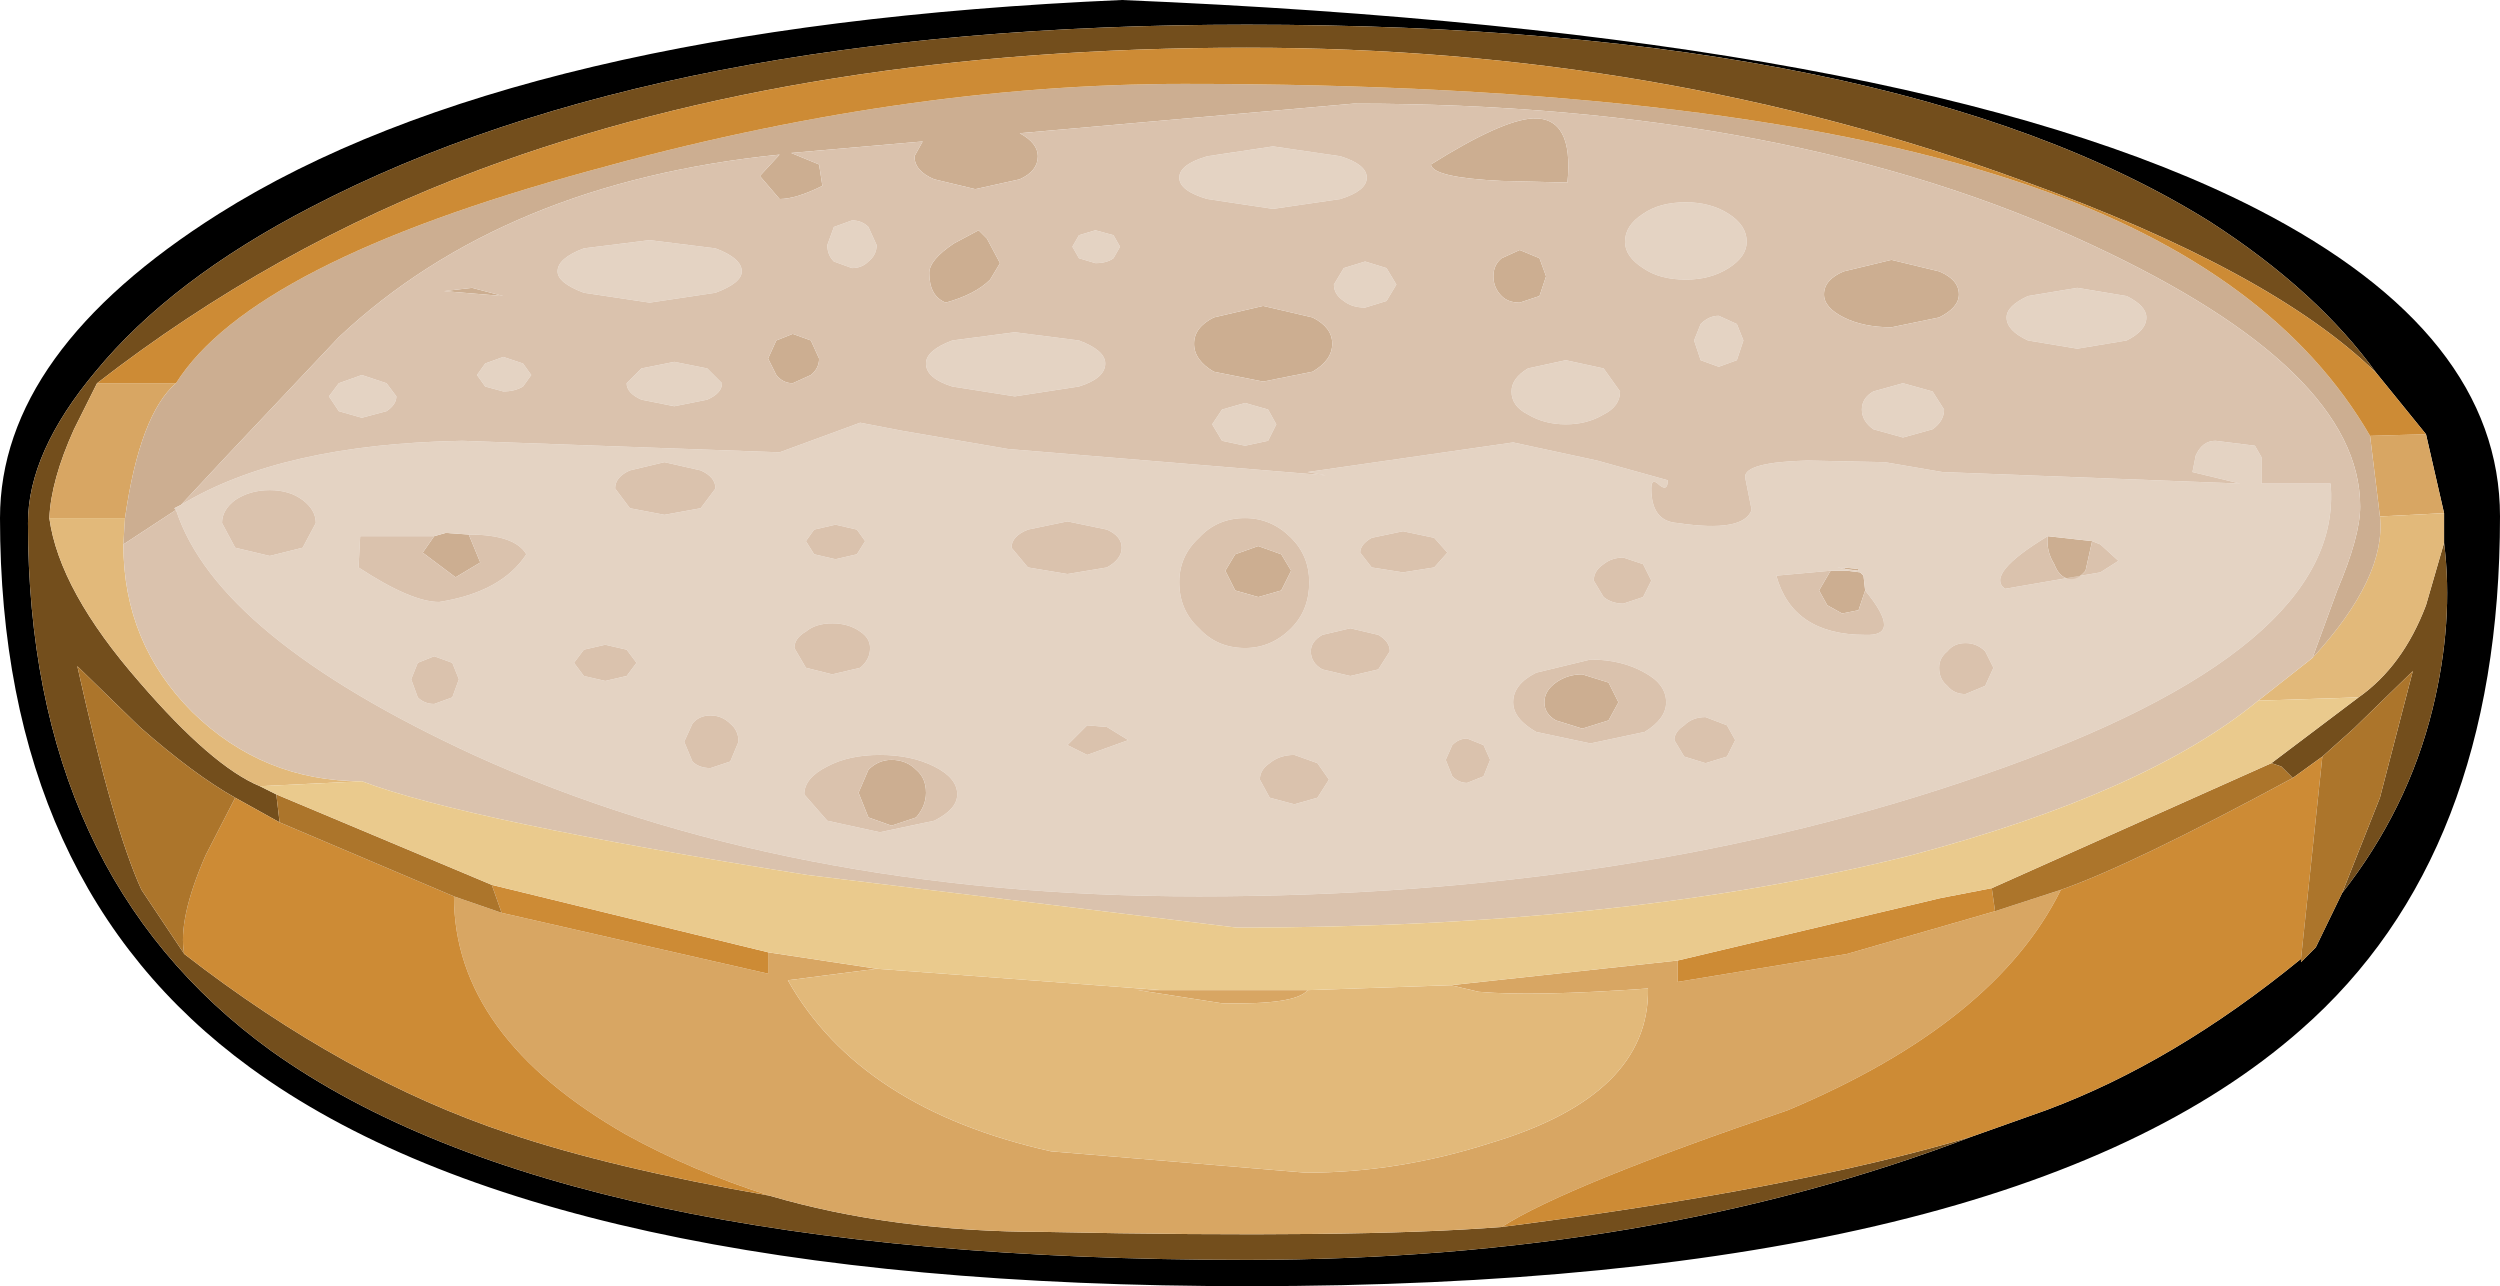 <?xml version="1.0" encoding="UTF-8" standalone="no"?>
<svg xmlns:ffdec="https://www.free-decompiler.com/flash" xmlns:xlink="http://www.w3.org/1999/xlink" ffdec:objectType="shape" height="39.1px" width="76.0px" xmlns="http://www.w3.org/2000/svg">
  <g transform="matrix(1.0, 0.0, 0.0, 1.0, 38.0, 14.0)">
    <path d="M35.75 -0.8 L34.25 -2.65 Q32.45 -5.15 29.2 -7.25 19.6 -13.25 -0.1 -13.25 -17.9 -13.25 -28.55 -7.7 -32.8 -5.5 -35.1 -2.7 -37.15 -0.25 -37.15 1.9 -37.15 12.6 -29.75 17.95 -20.85 24.3 -0.1 24.3 12.15 24.3 21.95 20.55 L24.2 19.75 Q28.1 18.3 31.95 15.15 L31.95 15.25 32.4 14.8 33.2 13.15 Q35.2 10.6 35.95 7.55 36.6 4.9 36.3 2.5 L36.3 1.6 35.75 -0.8 M38.0 1.7 Q38.0 12.0 31.95 17.3 23.1 25.1 -0.05 25.1 -21.3 25.1 -30.4 18.45 -38.0 12.9 -38.0 1.75 -38.0 -3.3 -31.35 -7.5 -22.3 -13.2 -3.9 -14.0 20.15 -13.0 30.6 -7.65 38.0 -3.85 38.0 1.7" fill="#000000" fill-rule="evenodd" stroke="none"/>
    <path d="M34.25 -2.65 Q31.1 -5.75 23.5 -8.5 12.45 -12.55 -0.1 -12.55 -13.45 -12.55 -23.4 -8.85 -29.7 -6.5 -35.05 -2.35 L-35.75 -0.95 Q-36.45 0.6 -36.5 1.75 -36.2 3.95 -33.75 6.75 -31.55 9.3 -30.1 9.9 L-29.6 10.15 -29.5 11.0 -30.85 10.25 Q-32.1 9.55 -33.75 8.1 L-35.65 6.25 Q-34.55 11.2 -33.7 13.05 L-32.4 15.0 Q-27.5 18.8 -22.55 20.45 -19.45 21.5 -14.6 22.35 -10.85 23.45 -6.25 23.45 3.2 23.65 7.65 23.3 16.6 22.15 21.95 20.55 12.15 24.3 -0.1 24.3 -20.85 24.3 -29.75 17.95 -37.15 12.6 -37.15 1.9 -37.15 -0.25 -35.1 -2.7 -32.8 -5.5 -28.55 -7.7 -17.9 -13.25 -0.1 -13.25 19.6 -13.25 29.2 -7.25 32.45 -5.15 34.25 -2.65 M36.3 2.5 Q36.6 4.9 35.95 7.55 35.2 10.6 33.2 13.15 L34.35 10.25 35.35 6.4 33.55 8.15 32.6 9.0 31.7 9.65 31.35 9.3 31.05 9.2 33.7 7.2 Q35.05 6.25 35.75 4.4 L36.3 2.5" fill="#734e1c" fill-rule="evenodd" stroke="none"/>
    <path d="M-35.05 -2.35 L-32.65 -2.35 Q-33.75 -1.4 -34.2 1.75 L-36.5 1.75 Q-36.45 0.6 -35.75 -0.95 L-35.05 -2.35 M34.05 -0.75 L35.75 -0.8 36.3 1.6 34.35 1.7 34.05 -0.75 M13.0 15.2 L13.0 15.85 18.15 15.0 22.65 13.7 24.65 13.05 Q22.65 17.1 16.35 19.75 9.6 22.05 7.65 23.3 3.2 23.65 -6.25 23.45 -10.85 23.45 -14.6 22.35 -16.95 21.6 -18.95 20.5 -24.2 17.5 -24.2 13.25 L-22.75 13.75 -14.65 15.6 -14.65 14.95 -11.35 15.45 -14.05 15.8 Q-11.85 19.7 -6.05 21.0 L1.7 21.65 Q4.5 21.65 7.3 20.75 12.15 19.3 12.1 16.05 8.6 16.3 6.95 16.15 L6.1 15.95 13.0 15.2 M-2.7 16.1 L1.75 16.1 Q1.4 16.55 -0.85 16.5 L-3.4 16.1 -2.7 16.1" fill="#d8a663" fill-rule="evenodd" stroke="none"/>
    <path d="M-34.25 2.55 Q-34.25 5.55 -32.15 7.65 -30.0 9.75 -27.0 9.75 L-30.1 9.9 Q-31.55 9.3 -33.75 6.75 -36.2 3.95 -36.5 1.75 L-34.2 1.75 -34.25 2.55 M30.65 7.3 L32.3 6.0 Q34.55 3.55 34.35 1.7 L36.3 1.6 36.3 2.5 35.75 4.4 Q35.05 6.25 33.7 7.2 L30.65 7.3 M1.75 16.1 L6.1 15.95 6.95 16.15 Q8.6 16.3 12.1 16.05 12.15 19.3 7.3 20.75 4.5 21.65 1.7 21.65 L-6.05 21.0 Q-11.85 19.7 -14.05 15.8 L-11.35 15.45 -8.0 15.7 -2.7 16.1 -3.4 16.1 -0.85 16.5 Q1.4 16.55 1.75 16.1" fill="#e2b97a" fill-rule="evenodd" stroke="none"/>
    <path d="M7.65 -8.5 Q5.55 -8.6 5.5 -9.0 7.65 -10.35 8.6 -10.4 9.85 -10.45 9.65 -8.45 L7.65 -8.5 M2.5 -3.55 Q2.5 -3.05 1.9 -2.7 L0.4 -2.4 -1.1 -2.7 Q-1.7 -3.05 -1.7 -3.55 -1.7 -4.05 -1.1 -4.35 L0.4 -4.7 1.9 -4.35 Q2.5 -4.05 2.5 -3.55 M9.0 -5.6 L8.8 -5.0 8.2 -4.8 Q7.85 -4.8 7.65 -5.0 7.4 -5.25 7.4 -5.6 7.4 -5.95 7.65 -6.15 L8.2 -6.4 8.8 -6.15 9.0 -5.6 M17.45 -5.05 Q17.45 -5.5 18.05 -5.75 L19.5 -6.1 20.95 -5.75 Q21.55 -5.5 21.55 -5.05 21.55 -4.65 20.95 -4.35 L19.5 -4.05 Q18.65 -4.05 18.05 -4.35 17.45 -4.65 17.45 -5.05 M-32.65 1.5 L-34.25 2.55 -34.2 1.75 Q-33.75 -1.4 -32.65 -2.35 -30.35 -6.0 -20.1 -8.8 -10.6 -11.45 -2.0 -11.45 14.9 -11.45 23.85 -8.3 31.15 -5.75 34.05 -0.75 L34.35 1.7 Q34.55 3.55 32.3 6.0 L33.05 3.95 Q33.75 2.3 33.75 1.4 33.75 -2.75 25.6 -6.55 16.4 -10.85 3.15 -10.85 L-7.0 -9.95 Q-6.45 -9.65 -6.45 -9.25 -6.45 -8.8 -7.0 -8.55 L-8.35 -8.25 -9.6 -8.55 Q-10.2 -8.8 -10.2 -9.25 L-9.95 -9.7 -13.95 -9.35 -13.1 -9.0 -13.0 -8.35 Q-13.8 -7.95 -14.3 -7.95 L-14.9 -8.65 -14.3 -9.3 Q-22.7 -8.45 -27.7 -3.75 L-31.1 -0.15 -32.5 1.35 -32.7 1.45 -32.65 1.5 M25.6 2.45 L25.4 3.35 Q25.15 3.65 24.9 3.6 24.6 3.55 24.45 3.15 24.2 2.75 24.25 2.3 L25.6 2.45 M17.65 3.35 L18.15 3.35 18.55 3.4 18.65 3.5 18.7 3.95 18.5 4.55 18.0 4.65 17.55 4.4 17.3 3.95 17.65 3.35 M18.05 3.25 L18.5 3.3 18.5 3.35 18.1 3.3 18.05 3.25 M10.9 7.9 L10.1 8.15 9.3 7.9 Q8.95 7.7 8.95 7.35 8.95 7.0 9.3 6.75 9.65 6.5 10.1 6.5 L10.9 6.75 11.2 7.35 10.9 7.9 M0.95 2.85 L1.25 3.35 0.95 3.95 0.25 4.15 -0.45 3.95 -0.75 3.35 -0.45 2.85 0.25 2.6 0.95 2.85 M-23.65 -5.25 L-22.7 -5.0 -24.5 -5.15 -23.65 -5.25 M-13.35 -3.65 L-13.1 -3.1 Q-13.1 -2.8 -13.35 -2.6 L-13.9 -2.35 Q-14.2 -2.35 -14.4 -2.6 L-14.65 -3.1 -14.4 -3.65 -13.9 -3.85 -13.35 -3.65 M-8.0 -6.75 L-7.6 -6.0 -7.9 -5.5 Q-8.35 -5.05 -9.25 -4.8 -9.75 -5.0 -9.75 -5.7 -9.75 -6.1 -9.0 -6.6 L-8.25 -7.0 -8.0 -6.75 M-11.6 9.4 Q-11.3 9.1 -10.9 9.1 -10.45 9.1 -10.15 9.4 -9.85 9.65 -9.85 10.1 -9.85 10.5 -10.15 10.85 L-10.9 11.1 -11.6 10.85 -11.9 10.1 -11.6 9.4 M-24.8 2.3 L-24.45 2.2 -23.75 2.25 -23.4 3.1 -24.15 3.55 -25.15 2.8 -24.8 2.3" fill="#ccae91" fill-rule="evenodd" stroke="none"/>
    <path d="M34.25 -2.65 L35.75 -0.8 34.05 -0.75 Q31.15 -5.75 23.85 -8.3 14.9 -11.45 -2.0 -11.45 -10.6 -11.45 -20.1 -8.8 -30.35 -6.0 -32.65 -2.35 L-35.05 -2.35 Q-29.7 -6.5 -23.4 -8.85 -13.45 -12.55 -0.1 -12.55 12.45 -12.55 23.5 -8.5 31.1 -5.75 34.25 -2.65 M31.95 15.15 Q28.1 18.3 24.2 19.75 L21.95 20.55 Q16.6 22.15 7.65 23.3 9.6 22.05 16.35 19.75 22.65 17.1 24.65 13.05 26.8 12.3 31.7 9.65 L32.6 9.0 31.95 15.15 M13.0 15.2 L21.0 13.3 22.55 13.0 22.65 13.7 18.15 15.0 13.0 15.85 13.0 15.2 M-14.65 14.95 L-14.65 15.6 -22.75 13.75 -23.05 12.9 -14.65 14.95 M-24.2 13.25 Q-24.2 17.5 -18.95 20.5 -16.95 21.6 -14.6 22.35 -19.45 21.5 -22.55 20.45 -27.5 18.8 -32.4 15.0 -32.6 13.95 -31.75 12.0 L-30.85 10.25 -29.5 11.0 -24.2 13.25" fill="#cd8b35" fill-rule="evenodd" stroke="none"/>
    <path d="M2.75 -7.95 L0.7 -7.65 -1.3 -7.95 Q-2.15 -8.2 -2.15 -8.6 -2.15 -9.0 -1.3 -9.25 L0.7 -9.55 2.75 -9.25 Q3.55 -9.0 3.55 -8.6 3.55 -8.2 2.75 -7.95 M3.5 -4.65 Q3.1 -4.65 2.85 -4.85 2.55 -5.05 2.55 -5.35 L2.85 -5.85 3.5 -6.05 4.15 -5.85 4.45 -5.35 4.15 -4.85 3.5 -4.65 M0.8 -1.1 L0.55 -0.6 -0.15 -0.45 -0.85 -0.6 -1.15 -1.1 -0.85 -1.55 -0.15 -1.75 0.55 -1.55 0.8 -1.1 M8.45 -1.4 Q7.95 -1.65 7.95 -2.1 7.95 -2.5 8.45 -2.8 L9.6 -3.05 10.75 -2.8 11.25 -2.1 Q11.25 -1.65 10.75 -1.4 10.25 -1.1 9.6 -1.1 8.95 -1.1 8.45 -1.4 M11.95 -7.5 Q12.45 -7.85 13.25 -7.85 14.0 -7.85 14.55 -7.5 15.1 -7.15 15.1 -6.65 15.1 -6.2 14.55 -5.85 14.0 -5.5 13.25 -5.5 12.45 -5.5 11.95 -5.85 11.4 -6.2 11.4 -6.65 11.4 -7.15 11.95 -7.5 M14.8 -4.15 L15.0 -3.65 14.8 -3.05 14.25 -2.85 13.7 -3.05 13.5 -3.65 13.7 -4.15 Q13.95 -4.4 14.25 -4.4 L14.8 -4.15 M18.6 -1.55 Q18.6 -1.9 18.95 -2.1 L19.85 -2.35 20.75 -2.1 21.1 -1.55 Q21.1 -1.2 20.75 -0.95 L19.85 -0.7 18.95 -0.95 Q18.6 -1.2 18.6 -1.55 M23.65 -5.0 L25.15 -5.25 26.65 -5.0 Q27.25 -4.7 27.25 -4.35 27.25 -3.95 26.65 -3.65 L25.15 -3.4 23.65 -3.65 Q23.0 -3.95 23.0 -4.35 23.0 -4.7 23.65 -5.0 M-32.5 1.35 Q-29.45 -0.5 -23.95 -0.6 L-14.3 -0.25 -11.85 -1.15 -10.55 -0.9 -7.35 -0.35 2.3 0.45 1.75 0.35 8.0 -0.55 10.55 0.0 12.7 0.6 Q12.7 0.95 12.45 0.75 12.2 0.5 12.2 0.85 12.2 1.85 13.0 1.9 15.0 2.2 15.25 1.5 L15.05 0.5 Q15.05 0.05 16.95 0.0 L19.3 0.05 21.05 0.35 30.1 0.7 28.65 0.35 28.75 -0.15 Q28.95 -0.6 29.35 -0.6 L30.55 -0.45 30.75 -0.1 30.75 0.7 32.85 0.7 Q33.3 5.75 22.3 9.55 11.7 13.25 -1.55 13.25 -14.15 13.25 -23.6 8.95 -31.4 5.35 -32.65 1.5 L-32.7 1.45 -32.5 1.35 M25.6 2.45 L24.25 2.3 Q22.35 3.45 22.95 3.9 L25.85 3.4 26.4 3.05 25.85 2.55 25.6 2.45 M21.75 5.55 Q21.4 5.55 21.2 5.8 20.95 6.0 20.95 6.3 20.95 6.65 21.2 6.85 21.4 7.1 21.75 7.1 L22.35 6.85 22.6 6.3 22.35 5.8 Q22.1 5.55 21.75 5.55 M17.65 3.35 L16.0 3.5 Q16.5 5.3 18.7 5.3 19.85 5.35 18.7 3.95 L18.65 3.5 18.55 3.4 18.15 3.35 17.65 3.35 M18.1 3.3 L18.5 3.35 18.5 3.3 18.05 3.25 17.85 3.25 18.1 3.3 M12.65 7.35 Q12.65 6.8 12.0 6.45 11.3 6.05 10.35 6.05 L8.7 6.45 Q8.0 6.8 8.0 7.35 8.0 7.85 8.7 8.25 L10.35 8.6 12.0 8.25 Q12.65 7.85 12.65 7.35 M13.2 9.0 L13.85 9.2 14.5 9.0 14.75 8.5 14.5 8.05 13.85 7.8 Q13.45 7.8 13.2 8.05 12.9 8.25 12.9 8.5 L13.2 9.0 M12.2 3.65 L11.95 3.15 11.35 2.95 Q11.0 2.95 10.75 3.15 10.45 3.35 10.45 3.65 L10.75 4.15 Q11.0 4.35 11.35 4.35 L11.95 4.15 12.2 3.65 M6.0 2.8 L5.6 2.35 4.65 2.15 3.7 2.35 Q3.35 2.55 3.35 2.8 L3.7 3.25 4.65 3.4 5.6 3.25 6.0 2.8 M6.15 8.65 L5.95 9.1 6.15 9.6 Q6.35 9.8 6.6 9.8 L7.1 9.6 7.3 9.1 7.1 8.65 6.6 8.45 Q6.35 8.45 6.15 8.65 M1.35 8.95 Q0.9 8.95 0.6 9.2 0.3 9.4 0.3 9.7 L0.6 10.25 1.35 10.45 2.05 10.25 2.4 9.7 2.05 9.2 1.35 8.95 M1.25 5.1 Q1.8 4.55 1.8 3.7 1.8 2.9 1.25 2.35 0.65 1.75 -0.15 1.75 -1.0 1.75 -1.55 2.35 -2.15 2.9 -2.15 3.7 -2.15 4.55 -1.55 5.1 -1.0 5.7 -0.15 5.7 0.65 5.7 1.25 5.1 M2.2 5.3 Q1.85 5.5 1.85 5.8 1.85 6.15 2.2 6.35 L3.05 6.55 3.9 6.35 4.25 5.8 Q4.25 5.5 3.9 5.3 L3.05 5.1 2.2 5.3 M-26.25 -1.5 L-27.0 -1.3 -27.7 -1.5 -28.0 -1.95 -27.7 -2.35 -27.0 -2.6 -26.25 -2.35 -25.95 -1.95 Q-25.95 -1.7 -26.25 -1.5 M-23.25 -2.95 L-22.7 -3.15 -22.1 -2.95 -21.85 -2.6 -22.1 -2.25 Q-22.35 -2.1 -22.7 -2.1 L-23.25 -2.25 -23.5 -2.6 -23.25 -2.95 M-12.1 -7.3 Q-11.8 -7.3 -11.6 -7.1 L-11.35 -6.55 Q-11.35 -6.25 -11.6 -6.05 -11.8 -5.85 -12.1 -5.85 L-12.65 -6.05 Q-12.85 -6.25 -12.85 -6.55 L-12.65 -7.1 -12.1 -7.3 M-16.25 -6.45 Q-15.45 -6.15 -15.45 -5.75 -15.45 -5.4 -16.25 -5.1 L-18.25 -4.8 -20.25 -5.1 Q-21.05 -5.4 -21.05 -5.75 -21.05 -6.15 -20.25 -6.45 L-18.25 -6.7 -16.25 -6.45 M-18.95 -2.35 L-18.5 -2.8 -17.5 -3.0 -16.5 -2.8 -16.05 -2.35 Q-16.05 -2.05 -16.5 -1.85 L-17.5 -1.65 -18.5 -1.85 Q-18.95 -2.05 -18.95 -2.35 M-3.95 -6.5 L-4.15 -6.15 Q-4.35 -6.0 -4.7 -6.0 L-5.2 -6.15 -5.4 -6.5 -5.2 -6.85 -4.7 -7.0 -4.15 -6.85 -3.95 -6.5 M-5.2 -3.65 Q-4.4 -3.35 -4.4 -2.95 -4.4 -2.5 -5.2 -2.25 L-7.15 -1.95 -9.05 -2.25 Q-9.85 -2.5 -9.85 -2.95 -9.85 -3.35 -9.05 -3.65 L-7.15 -3.9 -5.2 -3.65 M-16.4 7.75 Q-16.75 7.75 -16.95 8.0 L-17.2 8.55 -16.95 9.15 Q-16.75 9.35 -16.4 9.35 L-15.8 9.15 -15.55 8.55 Q-15.55 8.2 -15.8 8.0 -16.05 7.75 -16.4 7.75 M-18.65 6.15 L-18.95 5.75 -19.6 5.6 -20.25 5.75 -20.55 6.15 -20.25 6.55 -19.6 6.7 -18.95 6.55 -18.65 6.15 M-16.25 0.85 Q-16.25 0.5 -16.7 0.3 L-17.8 0.05 -18.85 0.3 Q-19.3 0.5 -19.3 0.85 L-18.85 1.45 -17.8 1.65 -16.7 1.45 -16.25 0.85 M-12.7 4.95 Q-13.2 4.95 -13.5 5.2 -13.85 5.4 -13.85 5.7 L-13.5 6.3 -12.7 6.5 -11.85 6.3 Q-11.55 6.05 -11.55 5.7 -11.55 5.4 -11.85 5.2 -12.2 4.95 -12.7 4.95 M-12.6 3.0 L-11.95 2.85 -11.7 2.45 -11.95 2.1 -12.6 1.95 -13.25 2.1 -13.5 2.45 -13.25 2.85 -12.6 3.0 M-4.95 8.95 L-3.7 8.5 -4.35 8.1 -4.95 8.05 -5.55 8.65 -4.95 8.95 M-8.9 10.15 Q-8.9 9.65 -9.6 9.3 -10.3 8.95 -11.25 8.95 -12.2 8.95 -12.85 9.3 -13.55 9.65 -13.55 10.15 L-12.85 10.95 -11.25 11.3 -9.6 10.95 Q-8.9 10.6 -8.9 10.15 M-4.35 3.25 Q-3.9 3.0 -3.9 2.65 -3.9 2.3 -4.35 2.1 L-5.55 1.85 -6.75 2.1 Q-7.25 2.3 -7.25 2.65 L-6.75 3.25 -5.55 3.45 -4.35 3.25 M-23.75 2.25 L-24.45 2.2 -24.8 2.3 -27.05 2.3 -27.1 3.25 Q-25.5 4.3 -24.65 4.3 -22.75 4.0 -22.0 2.85 -22.35 2.25 -23.75 2.25 M-28.8 1.2 Q-29.2 0.9 -29.8 0.9 -30.4 0.9 -30.85 1.2 -31.25 1.5 -31.25 1.9 L-30.85 2.65 -29.8 2.9 -28.8 2.65 -28.4 1.9 Q-28.4 1.5 -28.8 1.2 M-24.25 6.15 L-24.8 5.95 -25.3 6.15 -25.5 6.65 -25.3 7.2 Q-25.1 7.4 -24.8 7.4 L-24.25 7.2 -24.05 6.65 -24.25 6.15" fill="#e4d3c3" fill-rule="evenodd" stroke="none"/>
    <path d="M7.65 -8.5 L9.65 -8.45 Q9.85 -10.45 8.6 -10.4 7.65 -10.35 5.5 -9.0 5.55 -8.6 7.65 -8.5 M3.5 -4.65 L4.15 -4.85 4.45 -5.35 4.15 -5.85 3.5 -6.05 2.85 -5.85 2.55 -5.35 Q2.55 -5.05 2.85 -4.85 3.1 -4.65 3.5 -4.65 M2.75 -7.95 Q3.55 -8.2 3.55 -8.6 3.55 -9.0 2.75 -9.25 L0.7 -9.55 -1.3 -9.25 Q-2.15 -9.0 -2.15 -8.6 -2.15 -8.2 -1.3 -7.95 L0.7 -7.65 2.75 -7.95 M2.5 -3.55 Q2.5 -4.05 1.9 -4.35 L0.4 -4.7 -1.1 -4.35 Q-1.7 -4.05 -1.7 -3.55 -1.7 -3.05 -1.1 -2.7 L0.4 -2.4 1.9 -2.7 Q2.5 -3.05 2.5 -3.55 M0.8 -1.1 L0.55 -1.55 -0.15 -1.75 -0.85 -1.55 -1.15 -1.1 -0.85 -0.6 -0.15 -0.45 0.55 -0.6 0.8 -1.1 M9.0 -5.6 L8.8 -6.15 8.2 -6.4 7.65 -6.15 Q7.4 -5.95 7.4 -5.6 7.4 -5.25 7.65 -5.0 7.85 -4.8 8.2 -4.8 L8.8 -5.0 9.0 -5.6 M14.8 -4.15 L14.25 -4.4 Q13.95 -4.4 13.7 -4.15 L13.5 -3.65 13.7 -3.05 14.25 -2.85 14.8 -3.05 15.0 -3.65 14.8 -4.15 M11.95 -7.5 Q11.4 -7.15 11.4 -6.65 11.4 -6.2 11.95 -5.85 12.45 -5.5 13.25 -5.5 14.0 -5.5 14.55 -5.85 15.1 -6.2 15.1 -6.65 15.1 -7.15 14.55 -7.5 14.0 -7.85 13.25 -7.85 12.45 -7.85 11.95 -7.5 M8.45 -1.4 Q8.95 -1.1 9.6 -1.1 10.25 -1.1 10.75 -1.4 11.25 -1.65 11.25 -2.1 L10.75 -2.8 9.6 -3.05 8.45 -2.8 Q7.95 -2.5 7.95 -2.1 7.95 -1.65 8.45 -1.4 M17.45 -5.05 Q17.45 -4.65 18.05 -4.35 18.65 -4.05 19.5 -4.05 L20.95 -4.35 Q21.55 -4.65 21.55 -5.05 21.55 -5.5 20.95 -5.75 L19.5 -6.1 18.05 -5.75 Q17.45 -5.5 17.45 -5.05 M-32.65 1.5 Q-31.4 5.35 -23.6 8.95 -14.15 13.25 -1.55 13.25 11.7 13.25 22.3 9.55 33.3 5.75 32.85 0.7 L30.75 0.7 30.75 -0.1 30.55 -0.45 29.35 -0.6 Q28.95 -0.6 28.75 -0.15 L28.65 0.35 30.1 0.7 21.05 0.35 19.3 0.05 16.95 0.0 Q15.05 0.05 15.05 0.5 L15.25 1.5 Q15.0 2.2 13.0 1.9 12.2 1.85 12.2 0.85 12.2 0.5 12.45 0.75 12.7 0.95 12.7 0.6 L10.55 0.0 8.0 -0.55 1.75 0.35 2.3 0.45 -7.35 -0.35 -10.55 -0.9 -11.85 -1.15 -14.3 -0.25 -23.95 -0.6 Q-29.45 -0.5 -32.5 1.35 L-31.1 -0.15 -27.7 -3.75 Q-22.7 -8.45 -14.3 -9.3 L-14.9 -8.65 -14.3 -7.95 Q-13.8 -7.95 -13.0 -8.35 L-13.1 -9.0 -13.95 -9.35 -9.95 -9.7 -10.2 -9.25 Q-10.2 -8.8 -9.6 -8.55 L-8.35 -8.25 -7.0 -8.55 Q-6.45 -8.8 -6.45 -9.25 -6.45 -9.65 -7.0 -9.95 L3.15 -10.85 Q16.4 -10.85 25.6 -6.55 33.75 -2.75 33.75 1.4 33.75 2.3 33.05 3.95 L32.3 6.0 30.65 7.3 Q27.25 10.1 20.1 12.0 11.35 14.2 -0.4 14.2 L-13.45 12.6 Q-23.85 10.95 -27.0 9.75 -30.0 9.75 -32.15 7.65 -34.25 5.55 -34.25 2.55 L-32.65 1.5 M23.65 -5.0 Q23.0 -4.7 23.0 -4.35 23.0 -3.95 23.65 -3.65 L25.15 -3.4 26.65 -3.65 Q27.25 -3.95 27.25 -4.35 27.25 -4.7 26.65 -5.0 L25.15 -5.25 23.65 -5.0 M18.6 -1.55 Q18.6 -1.2 18.95 -0.95 L19.85 -0.7 20.75 -0.95 Q21.1 -1.2 21.1 -1.55 L20.75 -2.1 19.85 -2.35 18.95 -2.1 Q18.6 -1.9 18.6 -1.55 M24.25 2.3 Q24.2 2.75 24.45 3.15 24.6 3.55 24.9 3.6 25.15 3.65 25.4 3.35 L25.6 2.45 25.85 2.55 26.4 3.05 25.85 3.4 22.95 3.9 Q22.35 3.45 24.25 2.3 M21.75 5.55 Q22.1 5.55 22.35 5.8 L22.6 6.3 22.35 6.85 21.75 7.1 Q21.4 7.1 21.2 6.85 20.95 6.65 20.95 6.3 20.95 6.0 21.2 5.8 21.4 5.55 21.75 5.55 M18.7 3.95 Q19.85 5.35 18.7 5.3 16.5 5.3 16.0 3.5 L17.65 3.35 17.3 3.95 17.55 4.4 18.0 4.65 18.5 4.55 18.7 3.95 M18.05 3.25 L18.1 3.3 17.85 3.25 18.05 3.25 M12.2 3.65 L11.95 4.15 11.35 4.35 Q11.0 4.35 10.75 4.15 L10.45 3.65 Q10.45 3.35 10.75 3.15 11.0 2.95 11.35 2.95 L11.95 3.15 12.2 3.65 M13.2 9.0 L12.9 8.5 Q12.9 8.25 13.2 8.05 13.45 7.8 13.85 7.8 L14.5 8.05 14.75 8.5 14.5 9.0 13.85 9.2 13.2 9.0 M12.65 7.35 Q12.65 7.85 12.0 8.25 L10.35 8.6 8.7 8.25 Q8.0 7.85 8.0 7.35 8.0 6.8 8.7 6.45 L10.35 6.05 Q11.3 6.05 12.0 6.45 12.65 6.8 12.65 7.35 M10.9 7.9 L11.2 7.35 10.9 6.75 10.1 6.5 Q9.65 6.5 9.3 6.75 8.95 7.0 8.95 7.35 8.95 7.7 9.3 7.9 L10.1 8.15 10.9 7.9 M6.0 2.8 L5.6 3.25 4.65 3.4 3.7 3.25 3.35 2.8 Q3.35 2.55 3.7 2.35 L4.65 2.15 5.6 2.35 6.0 2.8 M0.95 2.85 L0.25 2.6 -0.45 2.85 -0.75 3.35 -0.45 3.95 0.25 4.15 0.95 3.95 1.25 3.35 0.95 2.85 M2.2 5.3 L3.05 5.1 3.9 5.3 Q4.25 5.5 4.25 5.8 L3.9 6.35 3.05 6.55 2.2 6.35 Q1.85 6.15 1.85 5.8 1.85 5.5 2.2 5.3 M1.25 5.1 Q0.65 5.7 -0.15 5.7 -1.0 5.7 -1.55 5.1 -2.15 4.55 -2.15 3.7 -2.15 2.9 -1.55 2.35 -1.0 1.75 -0.15 1.75 0.65 1.75 1.25 2.35 1.8 2.9 1.8 3.7 1.8 4.55 1.25 5.1 M1.35 8.95 L2.05 9.2 2.4 9.7 2.05 10.25 1.35 10.45 0.6 10.25 0.3 9.7 Q0.3 9.4 0.6 9.2 0.9 8.95 1.35 8.95 M6.15 8.65 Q6.35 8.45 6.6 8.45 L7.1 8.65 7.3 9.1 7.1 9.6 6.6 9.8 Q6.35 9.8 6.15 9.6 L5.95 9.1 6.15 8.65 M-26.25 -1.5 Q-25.95 -1.7 -25.95 -1.95 L-26.25 -2.35 -27.0 -2.6 -27.7 -2.35 -28.0 -1.95 -27.7 -1.5 -27.0 -1.3 -26.25 -1.5 M-23.65 -5.25 L-24.5 -5.15 -22.7 -5.0 -23.65 -5.25 M-18.95 -2.35 Q-18.95 -2.05 -18.5 -1.85 L-17.5 -1.65 -16.5 -1.85 Q-16.05 -2.05 -16.05 -2.35 L-16.5 -2.8 -17.5 -3.0 -18.5 -2.8 -18.95 -2.35 M-16.25 -6.45 L-18.25 -6.7 -20.25 -6.45 Q-21.05 -6.15 -21.05 -5.75 -21.05 -5.4 -20.25 -5.1 L-18.25 -4.8 -16.25 -5.1 Q-15.45 -5.4 -15.45 -5.75 -15.45 -6.15 -16.25 -6.45 M-12.1 -7.3 L-12.65 -7.1 -12.85 -6.55 Q-12.85 -6.25 -12.65 -6.05 L-12.1 -5.85 Q-11.8 -5.85 -11.6 -6.05 -11.35 -6.25 -11.35 -6.55 L-11.6 -7.1 Q-11.8 -7.3 -12.1 -7.3 M-23.25 -2.95 L-23.5 -2.6 -23.25 -2.25 -22.7 -2.1 Q-22.35 -2.1 -22.1 -2.25 L-21.85 -2.6 -22.1 -2.95 -22.7 -3.15 -23.25 -2.95 M-13.35 -3.65 L-13.9 -3.85 -14.4 -3.65 -14.65 -3.1 -14.4 -2.6 Q-14.2 -2.35 -13.9 -2.35 L-13.35 -2.6 Q-13.1 -2.8 -13.1 -3.1 L-13.35 -3.65 M-3.95 -6.5 L-4.15 -6.85 -4.7 -7.0 -5.2 -6.85 -5.4 -6.5 -5.2 -6.15 -4.7 -6.0 Q-4.35 -6.0 -4.15 -6.15 L-3.95 -6.5 M-8.0 -6.75 L-8.25 -7.0 -9.0 -6.6 Q-9.75 -6.1 -9.75 -5.7 -9.75 -5.0 -9.25 -4.8 -8.35 -5.05 -7.9 -5.5 L-7.6 -6.0 -8.0 -6.75 M-5.2 -3.65 L-7.15 -3.9 -9.05 -3.65 Q-9.85 -3.35 -9.85 -2.95 -9.85 -2.5 -9.05 -2.25 L-7.15 -1.95 -5.2 -2.25 Q-4.4 -2.5 -4.4 -2.95 -4.4 -3.35 -5.2 -3.65 M-4.35 3.25 L-5.55 3.45 -6.75 3.25 -7.25 2.65 Q-7.25 2.3 -6.75 2.1 L-5.55 1.85 -4.35 2.1 Q-3.9 2.3 -3.9 2.65 -3.9 3.0 -4.35 3.25 M-8.9 10.15 Q-8.9 10.6 -9.6 10.95 L-11.25 11.3 -12.85 10.95 -13.55 10.15 Q-13.55 9.65 -12.85 9.3 -12.2 8.95 -11.25 8.95 -10.3 8.95 -9.6 9.3 -8.9 9.65 -8.9 10.15 M-4.95 8.95 L-5.55 8.65 -4.95 8.05 -4.35 8.1 -3.7 8.5 -4.95 8.95 M-12.6 3.0 L-13.25 2.85 -13.5 2.45 -13.25 2.1 -12.6 1.95 -11.95 2.1 -11.7 2.45 -11.95 2.85 -12.6 3.0 M-12.7 4.95 Q-12.2 4.95 -11.85 5.2 -11.55 5.4 -11.55 5.7 -11.55 6.05 -11.85 6.3 L-12.7 6.5 -13.5 6.3 -13.85 5.7 Q-13.85 5.4 -13.5 5.2 -13.2 4.95 -12.7 4.95 M-16.25 0.85 L-16.7 1.45 -17.8 1.65 -18.85 1.45 -19.3 0.85 Q-19.3 0.5 -18.85 0.3 L-17.8 0.05 -16.7 0.3 Q-16.25 0.5 -16.25 0.85 M-18.65 6.15 L-18.95 6.55 -19.6 6.7 -20.25 6.55 -20.55 6.15 -20.25 5.75 -19.6 5.6 -18.95 5.75 -18.65 6.15 M-16.4 7.75 Q-16.05 7.75 -15.8 8.0 -15.55 8.2 -15.55 8.55 L-15.8 9.15 -16.4 9.35 Q-16.75 9.35 -16.95 9.15 L-17.2 8.55 -16.95 8.0 Q-16.75 7.75 -16.4 7.75 M-11.6 9.4 L-11.9 10.1 -11.6 10.85 -10.9 11.1 -10.15 10.85 Q-9.85 10.5 -9.85 10.1 -9.85 9.65 -10.15 9.4 -10.45 9.1 -10.9 9.1 -11.3 9.1 -11.6 9.4 M-24.8 2.3 L-25.15 2.8 -24.15 3.55 -23.4 3.1 -23.75 2.25 Q-22.35 2.25 -22.0 2.85 -22.75 4.0 -24.65 4.3 -25.5 4.3 -27.1 3.25 L-27.05 2.3 -24.8 2.3 M-24.25 6.15 L-24.05 6.65 -24.25 7.2 -24.8 7.4 Q-25.1 7.4 -25.3 7.2 L-25.5 6.65 -25.3 6.15 -24.8 5.95 -24.25 6.15 M-28.8 1.2 Q-28.4 1.5 -28.4 1.9 L-28.8 2.65 -29.8 2.9 -30.85 2.65 -31.25 1.9 Q-31.25 1.5 -30.85 1.2 -30.4 0.9 -29.8 0.9 -29.2 0.9 -28.8 1.2" fill="#dac2ad" fill-rule="evenodd" stroke="none"/>
    <path d="M33.2 13.15 L32.4 14.8 31.95 15.25 31.95 15.15 32.6 9.0 33.55 8.15 35.35 6.4 34.35 10.25 33.2 13.15 M31.05 9.2 L31.35 9.3 31.7 9.65 Q26.8 12.3 24.65 13.05 L22.65 13.7 22.55 13.0 31.05 9.2 M-22.75 13.75 L-24.2 13.25 -29.5 11.0 -29.6 10.15 -23.05 12.9 -22.75 13.75 M-30.85 10.25 L-31.75 12.0 Q-32.6 13.95 -32.4 15.0 L-33.7 13.05 Q-34.55 11.2 -35.65 6.25 L-33.75 8.1 Q-32.1 9.55 -30.85 10.25" fill="#ac752b" fill-rule="evenodd" stroke="none"/>
    <path d="M-27.0 9.75 Q-23.85 10.95 -13.45 12.6 L-0.4 14.2 Q11.35 14.2 20.1 12.0 27.25 10.1 30.65 7.3 L33.7 7.2 31.05 9.2 22.55 13.0 21.0 13.3 13.0 15.2 6.1 15.95 1.75 16.1 -2.7 16.1 -8.0 15.7 -11.35 15.45 -14.65 14.95 -23.05 12.9 -29.6 10.15 -30.1 9.9 -27.0 9.75" fill="#eaca8d" fill-rule="evenodd" stroke="none"/>
  </g>
</svg>
